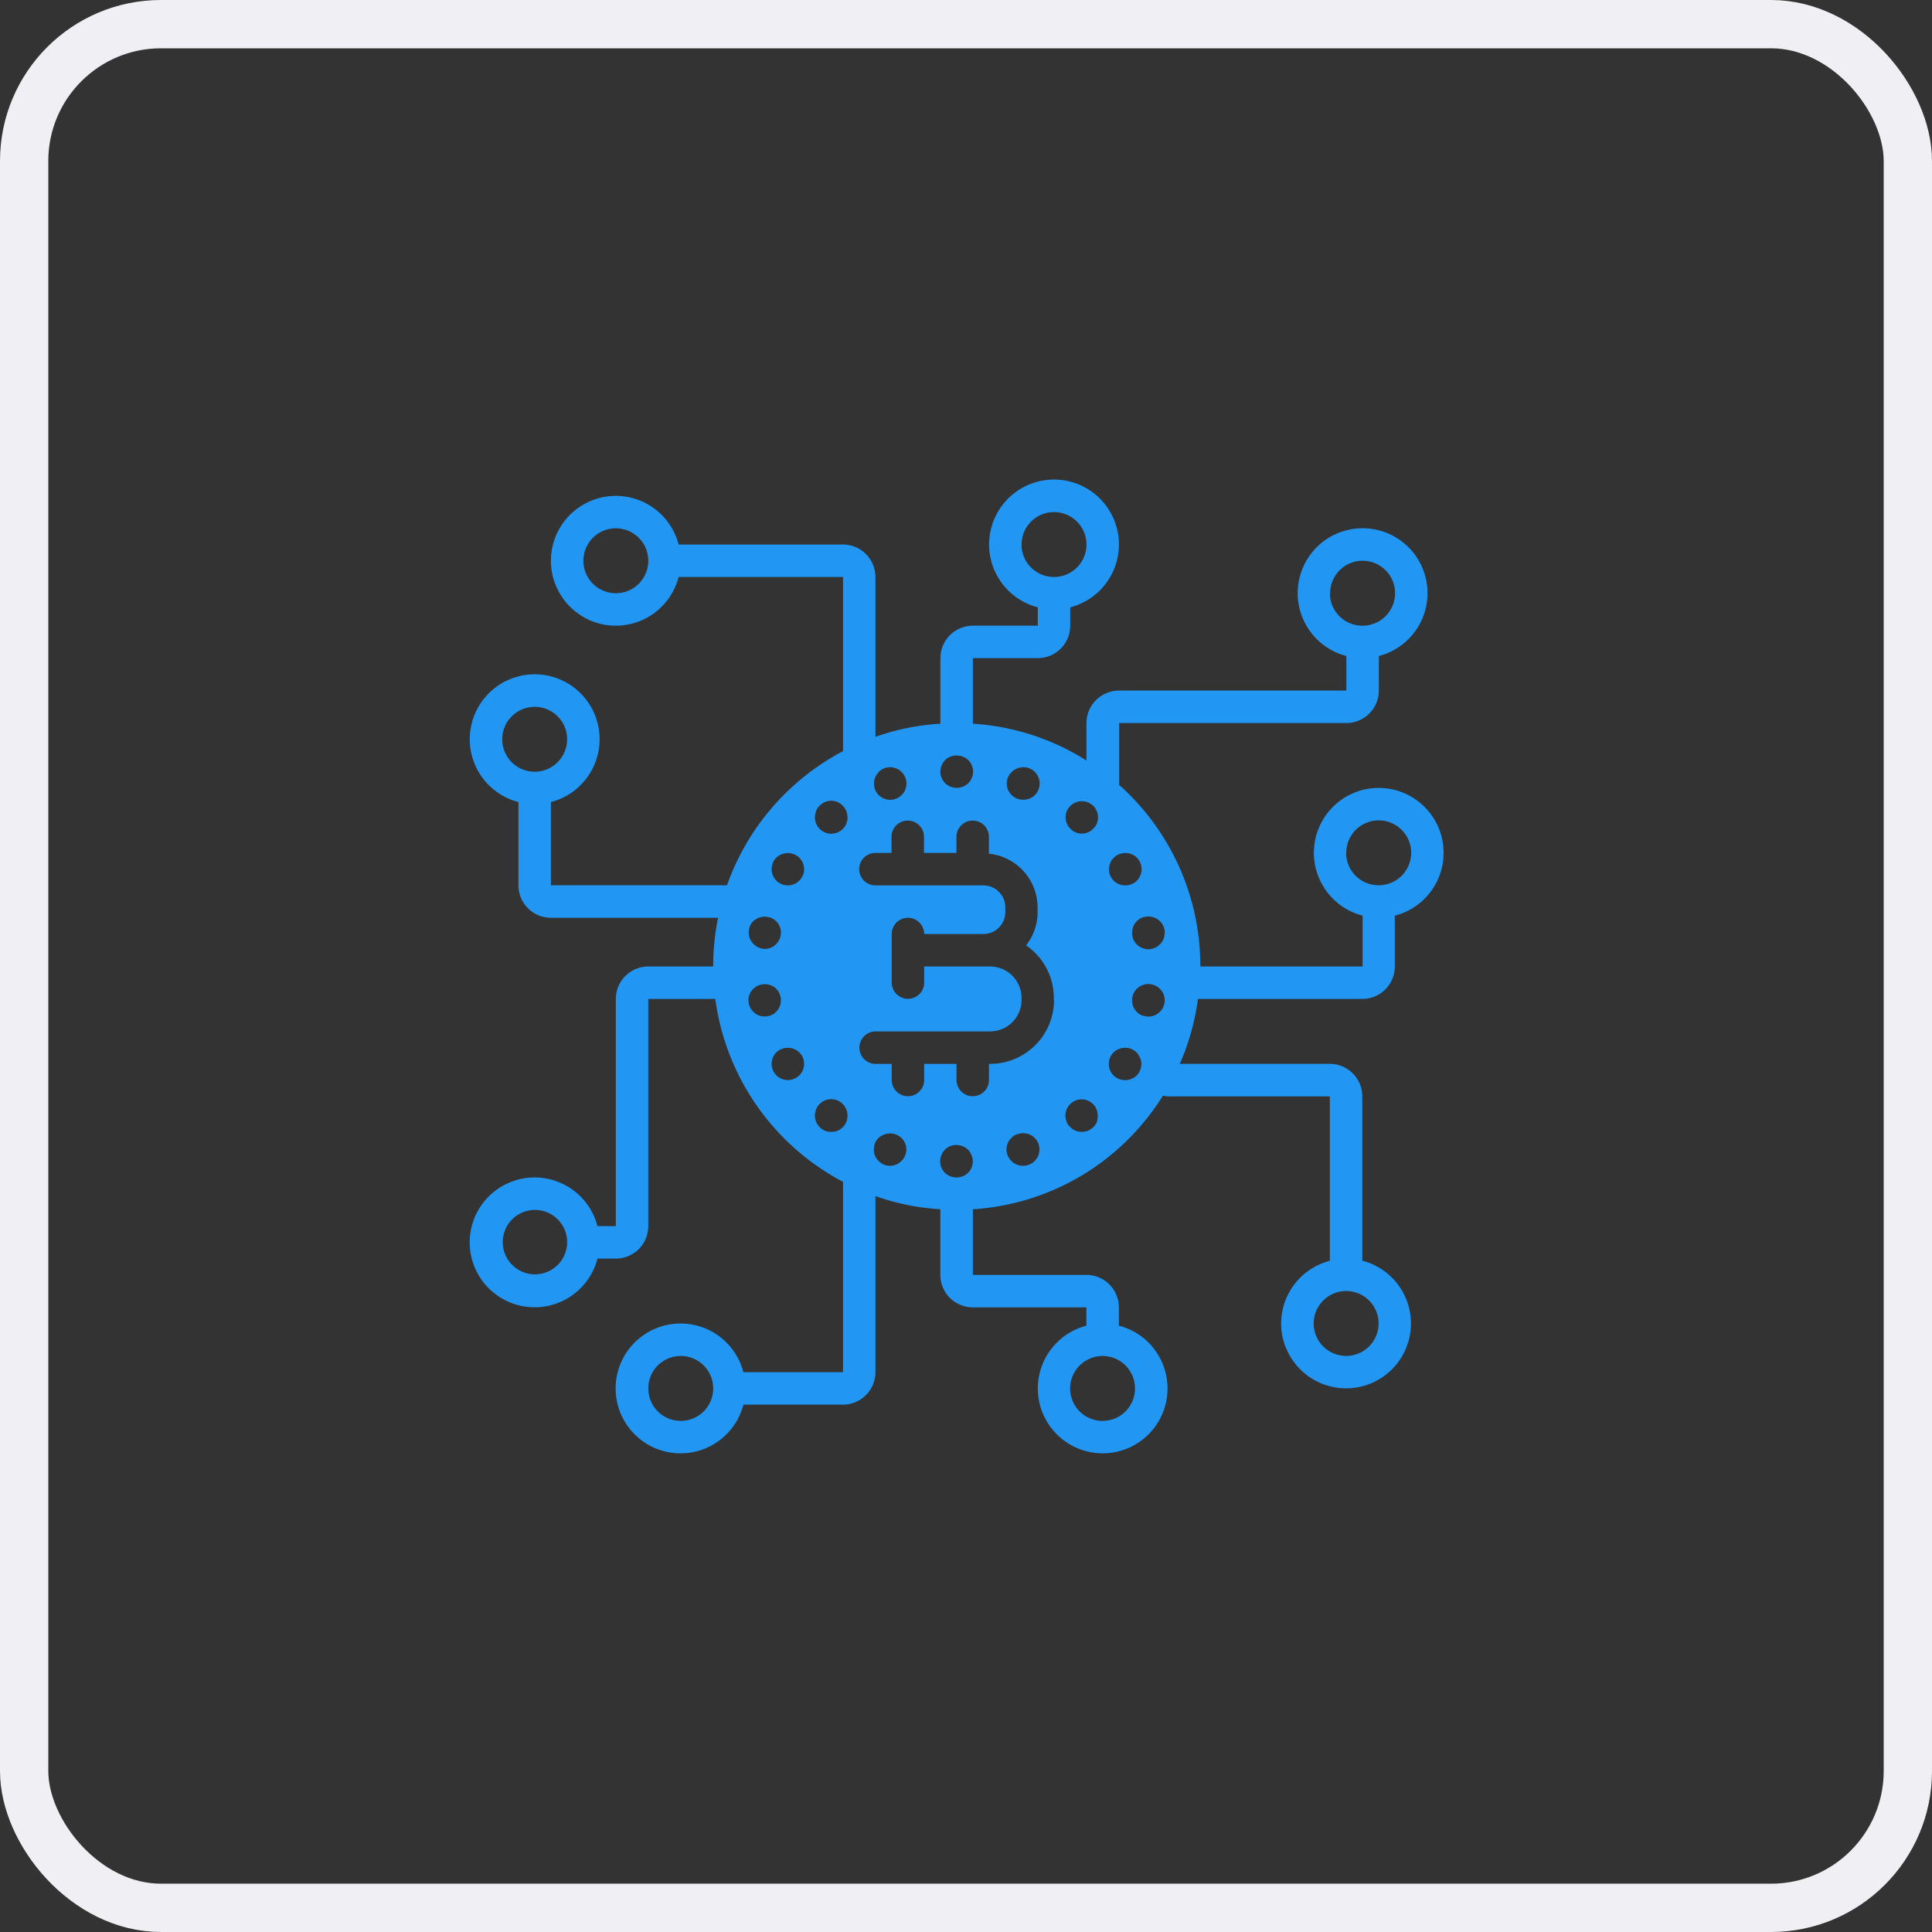 <svg xmlns="http://www.w3.org/2000/svg" viewBox="0 0 60 60"><rect x="0" y="0" width="60" height="60" fill="#333333" stroke="none"/><defs><style>.a,.d{fill:none;}.a{stroke:#efeff4;stroke-width:1.5px;}.b{fill:#2196f3;}.c{stroke:none;}</style></defs><g transform="translate(-967 -5238)"><g class="a" transform="translate(967 5238)"><rect class="c" width="60" height="60" rx="5"/><rect class="d" x="0.75" y="0.75" width="58.5" height="58.5" rx="4.25"/></g><g transform="translate(981.587 5252.893)"><path class="b" d="M27.722,16.13a1.009,1.009,0,0,0,1.008-1.008V13.544a2.015,2.015,0,0,0-.5-3.967,2.064,2.064,0,0,0-.4.04,2.015,2.015,0,0,0-.1,3.926v1.578h-5.04a7.522,7.522,0,0,0-2.213-5.348c-.1-.1-.2-.2-.307-.287V7.562h7.056a1.011,1.011,0,0,0,1.008-1.008V5.48a2.016,2.016,0,1,0-1.008,0V6.554H20.162a1.011,1.011,0,0,0-1.008,1.008V8.726a7.458,7.458,0,0,0-3.528-1.144V5.546h2.016A1.009,1.009,0,0,0,18.65,4.538v-.57a2.016,2.016,0,1,0-1.008,0v.57H15.626a1.009,1.009,0,0,0-1.008,1.008V7.582A7.315,7.315,0,0,0,12.6,7.99V3.026a1.009,1.009,0,0,0-1.008-1.008H6.488A2.015,2.015,0,1,0,3.414,4.195a1.988,1.988,0,0,0,1.124.343A2.012,2.012,0,0,0,6.488,3.026h5.106V8.434A7.563,7.563,0,0,0,7.99,12.6H2.522V10.016a2.016,2.016,0,1,0-1.008,0V12.6A1.009,1.009,0,0,0,2.522,13.61H7.713a7.54,7.54,0,0,0-.151,1.512H5.546A1.009,1.009,0,0,0,4.538,16.13v7.056h-.57a2.016,2.016,0,1,0,0,1.008h.57a1.009,1.009,0,0,0,1.008-1.008V16.13H7.627a7.555,7.555,0,0,0,3.967,5.68v5.912H8.5a2.016,2.016,0,1,0,0,1.008h3.09A1.009,1.009,0,0,0,12.6,27.722V22.253a7.311,7.311,0,0,0,2.016.408V24.7a1.009,1.009,0,0,0,1.008,1.008h3.528v.57a2.014,2.014,0,1,0,2.061.67,1.987,1.987,0,0,0-1.053-.67v-.57A1.009,1.009,0,0,0,19.154,24.7H15.626V22.662a7.5,7.5,0,0,0,4.844-2.192,7.672,7.672,0,0,0,1.063-1.341l0,0a.489.489,0,0,0,.139.028h5.04v5.106A2.012,2.012,0,0,0,25.2,26.21a1.917,1.917,0,0,0,.161.781,2.014,2.014,0,1,0,2.359-2.732V19.154a1.009,1.009,0,0,0-1.008-1.008H22.052a7.444,7.444,0,0,0,.564-2.016h5.106Zm-.5-4.536A1.008,1.008,0,1,1,28.226,12.6,1.008,1.008,0,0,1,27.218,11.594Zm-.5-8.064a1.008,1.008,0,1,1,1.008,1.008A1.008,1.008,0,0,1,26.714,3.53ZM17.138,2.018a1.008,1.008,0,1,1,1.008,1.008A1.008,1.008,0,0,1,17.138,2.018ZM4.538,3.53A1.008,1.008,0,1,1,5.546,2.522,1.008,1.008,0,0,1,4.538,3.53ZM2.018,9.074A1.008,1.008,0,1,1,3.026,8.066,1.011,1.011,0,0,1,2.018,9.074ZM3.026,23.69a1,1,0,1,1,0-.015v.015Zm3.528,5.544a1.008,1.008,0,1,1,1.008-1.008A1.008,1.008,0,0,1,6.554,29.234Zm13.1-2.016a1.008,1.008,0,1,1-1.008,1.008A1.011,1.011,0,0,1,19.658,27.218ZM16.835,9.084a.322.322,0,0,1,.076-.066c.025-.015.055-.03.086-.045a.707.707,0,0,1,.1-.03.641.641,0,0,1,.2,0,.546.546,0,0,1,.181.076.47.47,0,0,1,.076.066.505.505,0,0,1,0,.711.47.47,0,0,1-.076.066l-.086.045a.67.67,0,0,1-.1.025.345.345,0,0,1-.1.01.31.31,0,0,1-.1-.01.67.67,0,0,1-.1-.025c-.03-.015-.06-.03-.086-.045a.322.322,0,0,1-.076-.066.493.493,0,0,1,0-.711Zm-2.208-.111a.32.32,0,0,1,.03-.091.38.38,0,0,1,.045-.091.8.8,0,0,1,.06-.076.508.508,0,0,1,.358-.146.554.554,0,0,1,.1.01.3.3,0,0,1,.1.03.282.282,0,0,1,.086.045c.03.02.055.04.081.06a.521.521,0,0,1,.146.358.5.5,0,0,1-.04.192.582.582,0,0,1-.106.166c-.025.02-.05.04-.081.06a.281.281,0,0,1-.086.045.3.3,0,0,1-.1.03.62.62,0,0,1-.1.01.53.53,0,0,1-.358-.146.582.582,0,0,1-.106-.166.5.5,0,0,1-.04-.192A.687.687,0,0,1,14.628,8.973Zm-1.93.111h0a.506.506,0,0,1,.454-.141l.1.03c.03.015.06.03.086.045a.322.322,0,0,1,.076.066.492.492,0,0,1,.151.353.688.688,0,0,1-.01.1c-.01.03-.02.066-.03.1s-.03.055-.045.086a.867.867,0,0,1-.066.076.5.5,0,0,1-.711-.711Zm-4,4.793a.441.441,0,0,1,.111-.161.521.521,0,0,1,.711,0,.5.5,0,0,1,.106.161.444.444,0,0,1,.04.2.508.508,0,0,1-.5.5.517.517,0,0,1-.5-.5A.526.526,0,0,1,8.7,13.877Zm.564,2.787a.345.345,0,0,1-.1.01.487.487,0,0,1-.353-.146.44.44,0,0,1-.111-.161.527.527,0,0,1-.04-.2.492.492,0,0,1,.151-.353.516.516,0,0,1,.711,0,.509.509,0,0,1,.146.353.444.444,0,0,1-.04.2.5.5,0,0,1-.106.161.875.875,0,0,1-.076.066l-.091.045A.6.6,0,0,1,9.265,16.664Zm.973,1.84a.508.508,0,0,1-.353.146.52.52,0,0,1-.358-.146.511.511,0,0,1,0-.716.521.521,0,0,1,.711,0,.5.5,0,0,1,0,.716Zm.111-6.214a.5.5,0,0,1-.464.313.52.52,0,0,1-.358-.146.6.6,0,0,1-.111-.166.5.5,0,0,1-.035-.192.507.507,0,0,1,.146-.358.521.521,0,0,1,.711,0,.512.512,0,0,1,.151.358A.5.5,0,0,1,10.349,12.289Zm1.24,7.822a.511.511,0,0,1-.161.111.5.5,0,0,1-.192.035.506.506,0,0,1-.2-.035.512.512,0,0,1-.161-.111.5.5,0,0,1-.151-.358.62.62,0,0,1,.01-.1c.01-.035.02-.066.03-.1s.03-.06.045-.086a.322.322,0,0,1,.066-.076.441.441,0,0,1,.161-.111.517.517,0,0,1,.388,0,.442.442,0,0,1,.161.111.32.32,0,0,1,.066.076c.015.025.03.055.045.086s.02.06.03.1a.62.62,0,0,1,.01.1A.5.5,0,0,1,11.589,20.111Zm.141-9.526c-.01.035-.02.066-.03.1s-.03.06-.045.086a.508.508,0,0,1-.066.081.524.524,0,0,1-.353.146.507.507,0,0,1-.2-.04.5.5,0,0,1-.161-.106.511.511,0,0,1-.066-.081c-.015-.025-.03-.055-.045-.086s-.02-.06-.03-.1a.62.62,0,0,1-.01-.1.688.688,0,0,1,.01-.1c.01-.03.02-.066.03-.1s.03-.055.045-.086a.876.876,0,0,1,.066-.076.61.61,0,0,1,.161-.111.517.517,0,0,1,.388,0,.612.612,0,0,1,.161.111.876.876,0,0,1,.066.076c.015.03.03.055.045.086s.02.066.03.1a.687.687,0,0,1,.01.1A.627.627,0,0,1,11.73,10.586ZM13.519,21a.512.512,0,0,1-.111.161.493.493,0,0,1-.711,0A.511.511,0,0,1,12.587,21a.5.5,0,0,1-.035-.192.523.523,0,0,1,.035-.2.512.512,0,0,1,.111-.161.521.521,0,0,1,.711,0,.511.511,0,0,1,.111.161.549.549,0,0,1,.04.2A.5.5,0,0,1,13.519,21Zm1.961.529c-.025.02-.05.04-.081.06a.281.281,0,0,1-.086.045.3.3,0,0,1-.1.03.62.62,0,0,1-.1.01.53.53,0,0,1-.358-.146.8.8,0,0,1-.06-.076.381.381,0,0,1-.045-.091.319.319,0,0,1-.03-.091.687.687,0,0,1-.01-.1.5.5,0,0,1,.04-.192.582.582,0,0,1,.106-.166.5.5,0,0,1,.454-.136.3.3,0,0,1,.1.03.282.282,0,0,1,.086.045c.03.02.055.04.081.06a.582.582,0,0,1,.106.166.5.5,0,0,1,.04.192A.521.521,0,0,1,15.48,21.528Zm2.066-.368a.47.47,0,0,1-.076.066l-.086.045a.706.706,0,0,1-.1.03.686.686,0,0,1-.1.01.62.62,0,0,1-.1-.01.7.7,0,0,1-.1-.03c-.03-.015-.06-.03-.086-.045a.322.322,0,0,1-.076-.066.492.492,0,0,1-.151-.353.548.548,0,0,1,.04-.2.441.441,0,0,1,.111-.161.321.321,0,0,1,.076-.066c.025-.015.055-.03.086-.045a.67.67,0,0,1,.1-.025.432.432,0,0,1,.2,0,.67.67,0,0,1,.1.025l.086.045a.47.47,0,0,1,.076.066.511.511,0,0,1,.111.161.54.54,0,0,1,.035.2A.487.487,0,0,1,17.546,21.16Zm.6-4.985a1.985,1.985,0,0,1-2,1.971h-.02v.5a.5.5,0,1,1-1.008,0v-.5H14.114v.5a.5.5,0,0,1-1.008,0v-.5h-.5a.5.5,0,0,1,0-1.008H16.15a.978.978,0,0,0,.988-.963v-.091a.978.978,0,0,0-.988-.963H14.114v.5a.5.5,0,0,1-1.008,0V14.114a.5.5,0,0,1,1.008,0h1.835a.681.681,0,0,0,.685-.675v-.161a.681.681,0,0,0-.685-.675H12.6a.5.5,0,1,1,0-1.008h.5v-.5a.5.5,0,0,1,1.008,0v.5h1.008v-.5a.5.5,0,1,1,1.008,0v.524a1.682,1.682,0,0,1,1.512,1.663v.161a1.648,1.648,0,0,1-.358,1.023,1.973,1.973,0,0,1,.862,1.623v.091Zm1.331,3.775a.511.511,0,0,1-.111.161.4.4,0,0,1-.076.06.75.75,0,0,1-.086.05.669.669,0,0,1-.1.025.343.343,0,0,1-.1.01.487.487,0,0,1-.353-.146.44.44,0,0,1-.111-.161.549.549,0,0,1-.04-.2.507.507,0,0,1,.6-.494.546.546,0,0,1,.181.076l.076.06a.508.508,0,0,1,.146.358A.542.542,0,0,1,19.476,19.95Zm.03-9.39a.534.534,0,0,1-.03.121.512.512,0,0,1-.111.161.876.876,0,0,1-.076.066.547.547,0,0,1-.181.076.687.687,0,0,1-.1.01.492.492,0,0,1-.353-.151.441.441,0,0,1-.111-.161.491.491,0,0,1,.111-.549A.5.5,0,0,1,19.109,10a.146.146,0,0,1,.045.01l.05.015a.755.755,0,0,1,.086.05.4.4,0,0,1,.076.06.5.5,0,0,1,.146.358A.318.318,0,0,1,19.507,10.56ZM19.864,12a.639.639,0,0,1,.03-.091.384.384,0,0,1,.045-.091.867.867,0,0,1,.066-.076.5.5,0,0,1,.076-.06.281.281,0,0,1,.086-.045.3.3,0,0,1,.1-.03.517.517,0,0,1,.454.136.792.792,0,0,1,.06.076.38.38,0,0,1,.045.091.319.319,0,0,1,.03.091.508.508,0,0,1,0,.2.32.32,0,0,1-.03.091.381.381,0,0,1-.045.091.793.793,0,0,1-.06.076l-.076.06a.381.381,0,0,1-.091.045.319.319,0,0,1-.091.03.687.687,0,0,1-.1.01.62.62,0,0,1-.1-.01.3.3,0,0,1-.1-.03.281.281,0,0,1-.086-.045.5.5,0,0,1-.076-.06.512.512,0,0,1-.151-.358A.759.759,0,0,1,19.864,12Zm.958,6.34a.582.582,0,0,1-.106.166.521.521,0,0,1-.358.146.62.62,0,0,1-.1-.01.3.3,0,0,1-.1-.03.281.281,0,0,1-.086-.045.307.307,0,0,1-.076-.06.505.505,0,0,1,0-.716.308.308,0,0,1,.076-.06.281.281,0,0,1,.086-.045.3.3,0,0,1,.1-.03.5.5,0,0,1,.454.136.582.582,0,0,1,.106.166A.475.475,0,0,1,20.822,18.337Zm.751-2.066a.547.547,0,0,1-.076.181.47.47,0,0,1-.066.076.487.487,0,0,1-.353.146.343.343,0,0,1-.1-.01.669.669,0,0,1-.1-.025l-.086-.045a.875.875,0,0,1-.076-.066.285.285,0,0,1-.06-.076.478.478,0,0,1-.05-.086.67.67,0,0,1-.025-.1.343.343,0,0,1-.01-.1.487.487,0,0,1,.146-.353.867.867,0,0,1,.076-.066l.086-.045.1-.03a.516.516,0,0,1,.454.141.322.322,0,0,1,.066.076.281.281,0,0,1,.045.086.35.35,0,0,1,.03.1.62.62,0,0,1,.01.1A.687.687,0,0,1,21.573,16.271Zm0-2.1a.3.3,0,0,1-.03.1.282.282,0,0,1-.045.086.322.322,0,0,1-.066.076.492.492,0,0,1-.353.151.688.688,0,0,1-.1-.01l-.1-.03-.086-.045a.886.886,0,0,1-.076-.066.224.224,0,0,1-.06-.076.478.478,0,0,1-.05-.086.527.527,0,0,1-.025-.1.31.31,0,0,1-.01-.1.5.5,0,0,1,.146-.358.875.875,0,0,1,.076-.066l.086-.045a.669.669,0,0,1,.1-.025.5.5,0,0,1,.454.136.47.47,0,0,1,.066.076.546.546,0,0,1,.076.181.687.687,0,0,1,.01.1A.62.62,0,0,1,21.573,14.169ZM27.218,25.2A1.008,1.008,0,1,1,26.21,26.21,1.011,1.011,0,0,1,27.218,25.2Z"/></g></g></svg>